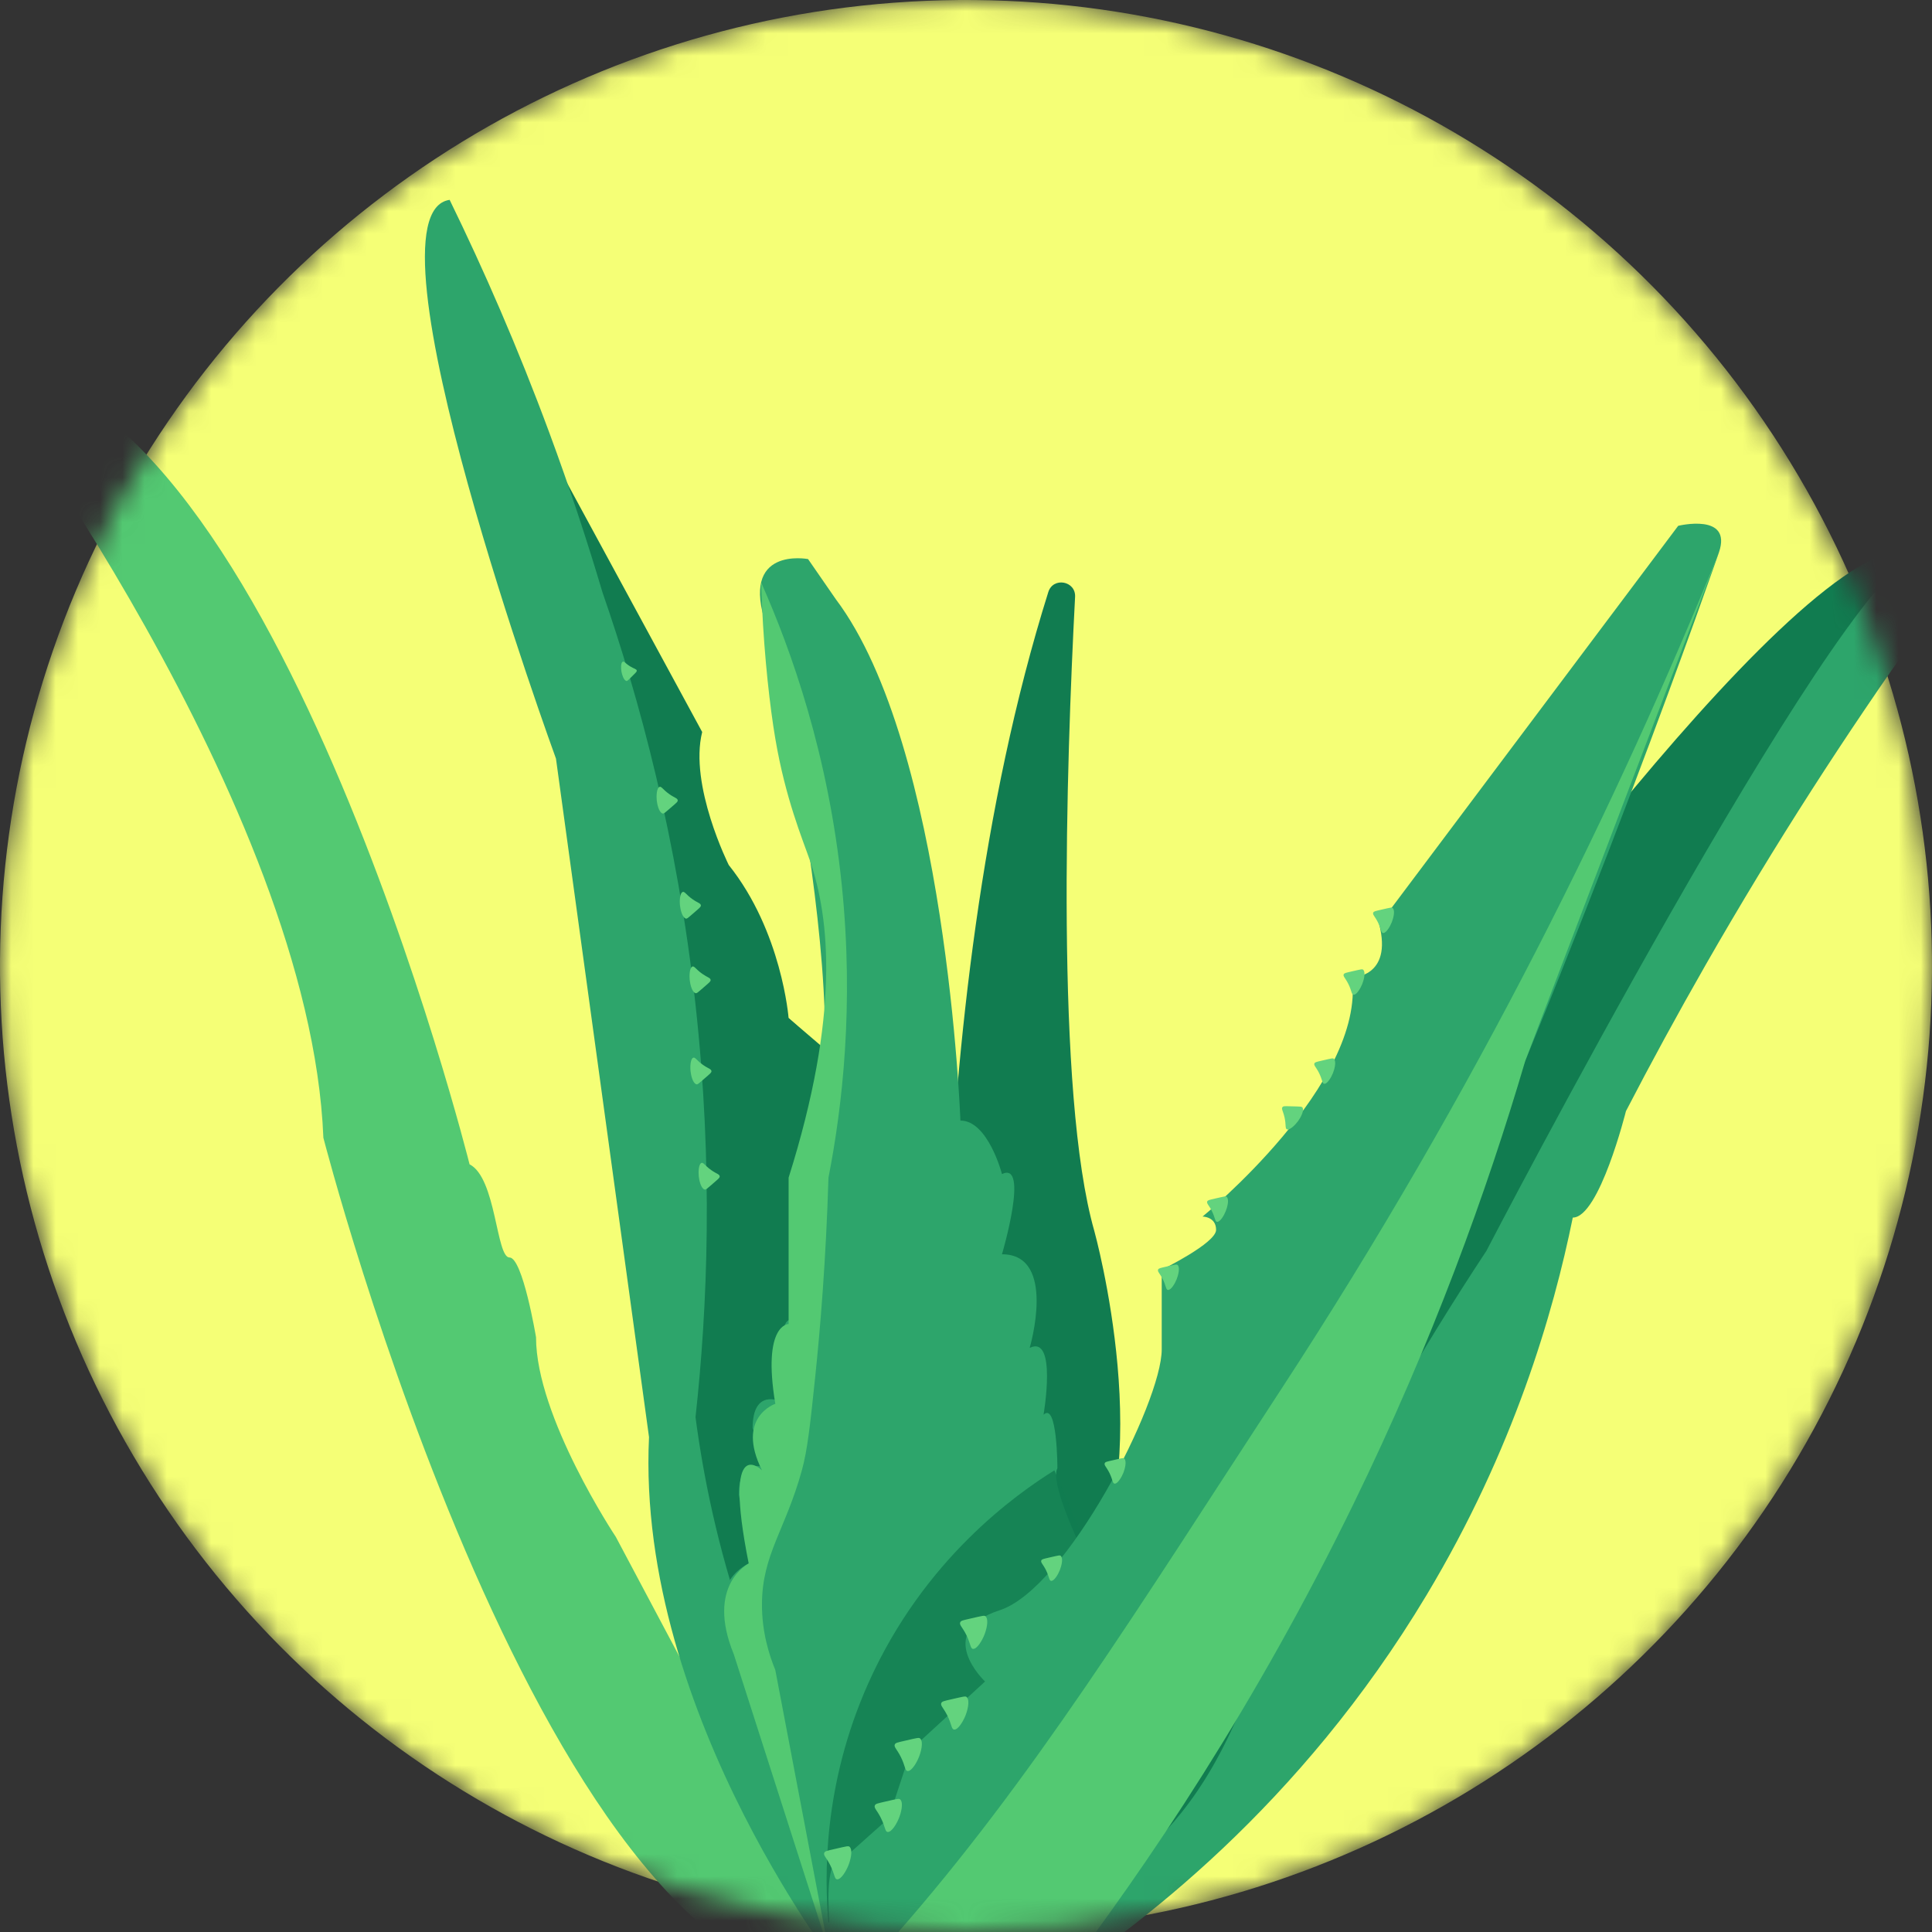 <svg width="87" height="87" viewBox="0 0 87 87" fill="none" xmlns="http://www.w3.org/2000/svg">
<rect x="0" y="0" width="87" height="87" fill="#333333" stroke="none"/>
<mask id="mask0" mask-type="alpha" maskUnits="userSpaceOnUse" x="0" y="0" width="87" height="87">
<circle cx="43.5" cy="43.5" r="43.5" fill="#7040CC"/>
</mask>
<g mask="url(#mask0)">
<circle cx="43.5" cy="43.5" r="43.5" transform="rotate(-153.325 43.5 43.5)" fill="#F5FF76"/>
<path d="M46.284 85.694C46.284 85.694 60.319 50.76 64.329 47.526C64.329 47.526 81.707 22.943 86.385 24.884C86.385 24.884 52.299 89.576 46.952 89.576L46.284 85.694Z" fill="#117C50"/>
<path d="M36.108 73.401L37.721 47.734L35.511 45.843C35.511 45.843 35.211 41.949 32.817 38.953C32.817 38.953 31.021 35.359 31.62 32.963L24.451 19.751L32.218 75.497L36.108 73.401Z" fill="#117C50"/>
<path d="M35.511 45.844C34.564 47.086 33.262 49.104 32.517 51.834C31.775 54.56 31.924 56.765 31.994 57.899C32.263 62.281 32.413 68.121 32.517 75.796C35.709 67.809 38.901 59.82 42.093 51.833C39.9 49.837 37.704 47.841 35.511 45.844Z" fill="#117C50"/>
<path d="M-1 16.488C-1 16.488 13.963 36.258 14.562 51.234C14.562 51.234 24.674 90.466 38.472 89.421L27.73 69.206C27.73 69.206 24.138 63.814 24.138 60.219C24.138 60.219 23.539 56.625 22.941 56.625C22.343 56.625 22.342 53.031 21.145 52.431C21.145 52.432 12.167 16.488 -1 16.488Z" fill="#53C972"/>
<path d="M20.248 9C21.787 12.152 23.317 15.649 24.736 19.484C25.657 21.972 26.449 24.376 27.13 26.673C28.797 31.474 30.496 37.758 31.32 45.244C32.121 52.518 31.865 58.856 31.32 63.815C31.67 66.479 32.309 69.647 33.491 73.101C35.35 78.542 37.883 82.743 40 85.682L38.204 89.276C38.204 89.276 28.628 77.295 29.226 64.714L25.036 34.161C25.036 34.161 16.058 9.6 20.248 9Z" fill="#2DA56B"/>
<path d="M47.207 26.659C47.424 25.97 48.45 26.157 48.412 26.879C48.021 34.339 47.516 49.259 49.277 55.428C49.277 55.428 52.27 66.211 48.678 71.603L42.693 70.405C42.693 70.405 41.135 45.983 47.207 26.659Z" fill="#117C50"/>
<path d="M86.385 24.875C86.385 24.875 86.984 27.871 86.385 28.469C83.173 32.989 79.939 37.976 76.809 43.446C75.533 45.677 74.337 47.875 73.218 50.036C73.218 50.036 72.021 54.829 70.824 54.829C69.948 59.137 68.159 65.294 64.24 71.827C58.544 81.325 51.222 86.839 46.953 89.575C45.944 89.766 44.795 89.917 43.529 89.975C41.339 90.075 39.429 89.862 37.906 89.575C40.807 89.308 45.8 88.387 50.101 84.707C52.425 82.72 54.173 80.985 55.862 76.994C57.647 72.773 59.833 68.235 62.521 63.515C63.979 60.955 65.46 58.56 66.935 56.327C66.934 56.327 82.495 26.373 86.385 24.875Z" fill="#2DA56B"/>
<path d="M37.636 26.981L36.388 25.176C36.388 25.176 33.27 24.574 34.516 28.186C34.516 28.186 39.507 49.258 35.764 52.87V55.279V59.493C35.764 59.493 35.14 58.891 35.14 61.299C35.14 63.707 35.14 63.104 35.14 63.104C35.14 63.104 33.892 62.502 33.892 64.308L34.516 66.114C34.516 66.114 33.268 65.512 33.268 67.317L33.892 70.328C33.892 70.328 32.02 70.93 32.644 73.338L37.011 85.981L51.67 75.446C51.67 75.446 46.992 67.319 47.616 66.115C47.616 66.115 47.616 63.104 46.992 63.706C46.992 63.706 47.616 60.094 46.368 60.696C46.368 60.696 47.616 56.481 45.12 56.481C45.12 56.481 46.368 52.267 45.12 52.869C45.12 52.869 44.496 50.46 43.248 50.46C43.25 50.46 42.626 33.603 37.636 26.981Z" fill="#2DA56B"/>
<path opacity="0.8" d="M47.481 66.211C45.791 67.266 41.605 70.192 39.102 75.796C37.039 80.412 37.13 84.576 37.306 86.579C39.288 84.836 41.584 82.527 43.829 79.564C46.364 76.218 48.094 73.015 49.277 70.403C48.678 69.008 48.08 67.61 47.481 66.211Z" fill="#117C50"/>
<path d="M37.627 89.478C37.627 89.478 36.789 83.585 37.82 83.84L40.012 81.885L41.04 78.768L44.358 75.72C44.358 75.72 41.994 73.492 45.012 72.513C48.03 71.533 52.314 63.157 52.314 60.765V57.176C52.314 57.176 54.762 55.98 54.762 55.382C54.762 54.783 54.151 54.783 54.151 54.783C54.151 54.783 61.495 48.802 60.883 44.016C60.883 44.016 62.719 44.016 62.107 41.623L75.571 23.678C75.571 23.678 78.019 23.079 77.406 24.874C77.406 24.874 52.99 95.461 41.024 89.18L37.627 89.478Z" fill="#2DA56B"/>
<path d="M77.407 24.875L68.687 47.76C66.955 53.649 64.496 60.453 60.944 67.734C56.6 76.642 51.783 83.892 47.462 89.525C46.163 89.778 44.568 89.984 42.742 89.998C40.867 90.011 39.231 89.819 37.904 89.575L40.298 87.178C46.462 80.182 51.245 72.424 57.655 62.617C66.581 48.96 72.9 35.979 77.407 24.875Z" fill="#53C972"/>
<path d="M34.275 26.228C34.282 26.477 34.293 26.838 34.314 27.271C34.422 29.625 34.671 31.837 34.913 33.262C35.37 35.961 36.135 37.777 36.465 38.731C37.37 41.351 37.831 45.678 35.512 53.031V59.621C35.512 59.621 34.315 59.621 34.913 63.215C34.913 63.215 33.117 63.815 34.314 66.211C34.314 66.211 32.518 64.413 33.715 70.405C33.715 70.405 31.769 71.378 33.041 74.486C34.463 78.916 35.884 83.347 37.306 87.778C36.508 83.584 35.71 79.391 34.912 75.197C34.647 74.555 34.301 73.501 34.312 72.201C34.332 69.987 35.37 68.888 36.109 66.211C36.362 65.293 36.48 64.189 36.708 62.017C36.938 59.81 37.193 56.764 37.307 53.031C37.931 49.839 38.463 45.275 37.906 39.852C37.301 33.982 35.65 29.323 34.275 26.228Z" fill="#53C972"/>
<path d="M60.957 44.795C60.855 44.792 60.874 44.621 60.715 44.303C60.581 44.038 60.472 43.967 60.508 43.877C60.533 43.819 60.598 43.807 60.863 43.746C61.303 43.647 61.35 43.625 61.395 43.679C61.504 43.811 61.408 44.149 61.343 44.312C61.264 44.509 61.091 44.8 60.957 44.795Z" fill="#63D37E"/>
<path d="M59.638 48.805C59.536 48.802 59.555 48.631 59.396 48.313C59.262 48.048 59.153 47.977 59.189 47.888C59.214 47.829 59.279 47.818 59.544 47.757C59.983 47.657 60.031 47.635 60.076 47.69C60.185 47.821 60.089 48.159 60.024 48.322C59.946 48.519 59.772 48.81 59.638 48.805Z" fill="#63D37E"/>
<path d="M62.286 42.015C62.184 42.012 62.203 41.841 62.044 41.523C61.91 41.258 61.801 41.187 61.837 41.098C61.862 41.039 61.928 41.028 62.192 40.966C62.632 40.867 62.679 40.845 62.724 40.9C62.833 41.031 62.737 41.369 62.672 41.532C62.594 41.729 62.42 42.02 62.286 42.015Z" fill="#63D37E"/>
<path d="M30.735 40.169C30.827 40.124 30.889 40.284 31.179 40.489C31.421 40.66 31.552 40.671 31.561 40.768C31.568 40.831 31.515 40.872 31.309 41.051C30.968 41.345 30.936 41.387 30.871 41.36C30.714 41.294 30.639 40.951 30.621 40.777C30.597 40.566 30.614 40.227 30.735 40.169Z" fill="#63D37E"/>
<path d="M29.691 35.436C29.783 35.391 29.844 35.552 30.136 35.758C30.379 35.93 30.509 35.941 30.518 36.037C30.525 36.102 30.472 36.141 30.265 36.32C29.923 36.614 29.891 36.656 29.825 36.629C29.668 36.563 29.593 36.219 29.574 36.046C29.553 35.834 29.57 35.495 29.691 35.436Z" fill="#63D37E"/>
<path d="M28.039 29.799C28.105 29.761 28.158 29.876 28.381 30.01C28.566 30.123 28.662 30.125 28.674 30.195C28.682 30.241 28.646 30.274 28.504 30.414C28.27 30.647 28.247 30.679 28.199 30.662C28.081 30.622 28.009 30.375 27.986 30.249C27.958 30.096 27.953 29.847 28.039 29.799Z" fill="#63D37E"/>
<path d="M31.174 43.527C31.265 43.483 31.327 43.643 31.618 43.848C31.86 44.018 31.991 44.03 32 44.127C32.007 44.19 31.954 44.231 31.748 44.41C31.407 44.704 31.375 44.746 31.309 44.719C31.152 44.653 31.078 44.31 31.059 44.136C31.036 43.925 31.053 43.586 31.174 43.527Z" fill="#63D37E"/>
<path d="M31.211 47.632C31.303 47.588 31.365 47.747 31.655 47.952C31.897 48.123 32.028 48.134 32.037 48.231C32.044 48.295 31.991 48.336 31.785 48.514C31.444 48.809 31.412 48.85 31.347 48.823C31.189 48.758 31.115 48.415 31.097 48.241C31.073 48.029 31.09 47.691 31.211 47.632Z" fill="#63D37E"/>
<path d="M31.582 52.37C31.673 52.326 31.735 52.486 32.026 52.69C32.268 52.861 32.399 52.873 32.408 52.97C32.415 53.033 32.361 53.074 32.156 53.253C31.814 53.547 31.783 53.589 31.717 53.562C31.56 53.496 31.485 53.153 31.467 52.979C31.444 52.767 31.461 52.429 31.582 52.37Z" fill="#63D37E"/>
<path d="M54.811 55.021C54.709 55.018 54.728 54.847 54.569 54.529C54.436 54.264 54.326 54.193 54.362 54.103C54.387 54.045 54.453 54.033 54.717 53.972C55.157 53.873 55.204 53.851 55.249 53.906C55.358 54.037 55.262 54.375 55.197 54.538C55.12 54.735 54.947 55.026 54.811 55.021Z" fill="#63D37E"/>
<path d="M52.599 58.089C52.497 58.086 52.517 57.915 52.357 57.597C52.224 57.333 52.114 57.261 52.15 57.172C52.175 57.113 52.241 57.102 52.505 57.041C52.945 56.941 52.992 56.92 53.038 56.974C53.146 57.105 53.05 57.443 52.986 57.606C52.908 57.803 52.735 58.094 52.599 58.089Z" fill="#63D37E"/>
<path d="M50.197 66.811C50.094 66.807 50.114 66.637 49.954 66.318C49.819 66.052 49.71 65.98 49.747 65.89C49.772 65.83 49.837 65.819 50.103 65.759C50.544 65.658 50.592 65.638 50.637 65.692C50.745 65.823 50.649 66.163 50.585 66.326C50.506 66.523 50.331 66.815 50.197 66.811Z" fill="#63D37E"/>
<path d="M47.339 71.188C47.237 71.185 47.256 71.014 47.097 70.696C46.963 70.431 46.854 70.36 46.89 70.27C46.915 70.212 46.98 70.2 47.245 70.139C47.684 70.04 47.732 70.018 47.777 70.073C47.886 70.204 47.789 70.542 47.725 70.705C47.647 70.902 47.474 71.193 47.339 71.188Z" fill="#63D37E"/>
<path d="M43.823 74.251C43.69 74.246 43.717 74.025 43.508 73.61C43.333 73.265 43.191 73.173 43.239 73.056C43.27 72.979 43.356 72.964 43.701 72.885C44.273 72.755 44.335 72.728 44.394 72.799C44.535 72.97 44.411 73.41 44.326 73.622C44.225 73.879 43.999 74.258 43.823 74.251Z" fill="#63D37E"/>
<path d="M42.972 77.885C42.838 77.881 42.865 77.659 42.656 77.245C42.482 76.9 42.34 76.807 42.387 76.691C42.419 76.614 42.505 76.599 42.85 76.52C43.422 76.39 43.484 76.363 43.543 76.434C43.684 76.605 43.56 77.045 43.475 77.257C43.373 77.513 43.147 77.892 42.972 77.885Z" fill="#63D37E"/>
<path d="M40.877 79.751C40.744 79.747 40.771 79.525 40.562 79.111C40.388 78.766 40.246 78.673 40.293 78.556C40.325 78.48 40.411 78.465 40.755 78.386C41.327 78.256 41.39 78.228 41.448 78.3C41.59 78.471 41.465 78.911 41.38 79.122C41.279 79.379 41.053 79.758 40.877 79.751Z" fill="#63D37E"/>
<path d="M39.979 82.496C39.846 82.491 39.873 82.27 39.663 81.856C39.489 81.51 39.347 81.418 39.395 81.301C39.426 81.224 39.512 81.21 39.857 81.13C40.429 81 40.491 80.973 40.55 81.044C40.691 81.215 40.567 81.655 40.482 81.867C40.38 82.124 40.155 82.503 39.979 82.496Z" fill="#63D37E"/>
<path d="M37.701 84.629C37.568 84.625 37.595 84.403 37.386 83.989C37.212 83.644 37.069 83.551 37.117 83.434C37.148 83.358 37.234 83.343 37.579 83.264C38.151 83.133 38.213 83.106 38.272 83.178C38.413 83.349 38.289 83.789 38.204 84C38.103 84.257 37.877 84.635 37.701 84.629Z" fill="#63D37E"/>
<path d="M57.958 50.857C57.859 50.827 57.922 50.668 57.845 50.32C57.78 50.031 57.692 49.935 57.75 49.857C57.788 49.804 57.855 49.81 58.126 49.818C58.576 49.831 58.628 49.822 58.659 49.886C58.731 50.04 58.555 50.344 58.452 50.486C58.328 50.655 58.088 50.895 57.958 50.857Z" fill="#63D37E"/>
</g>
</svg>
